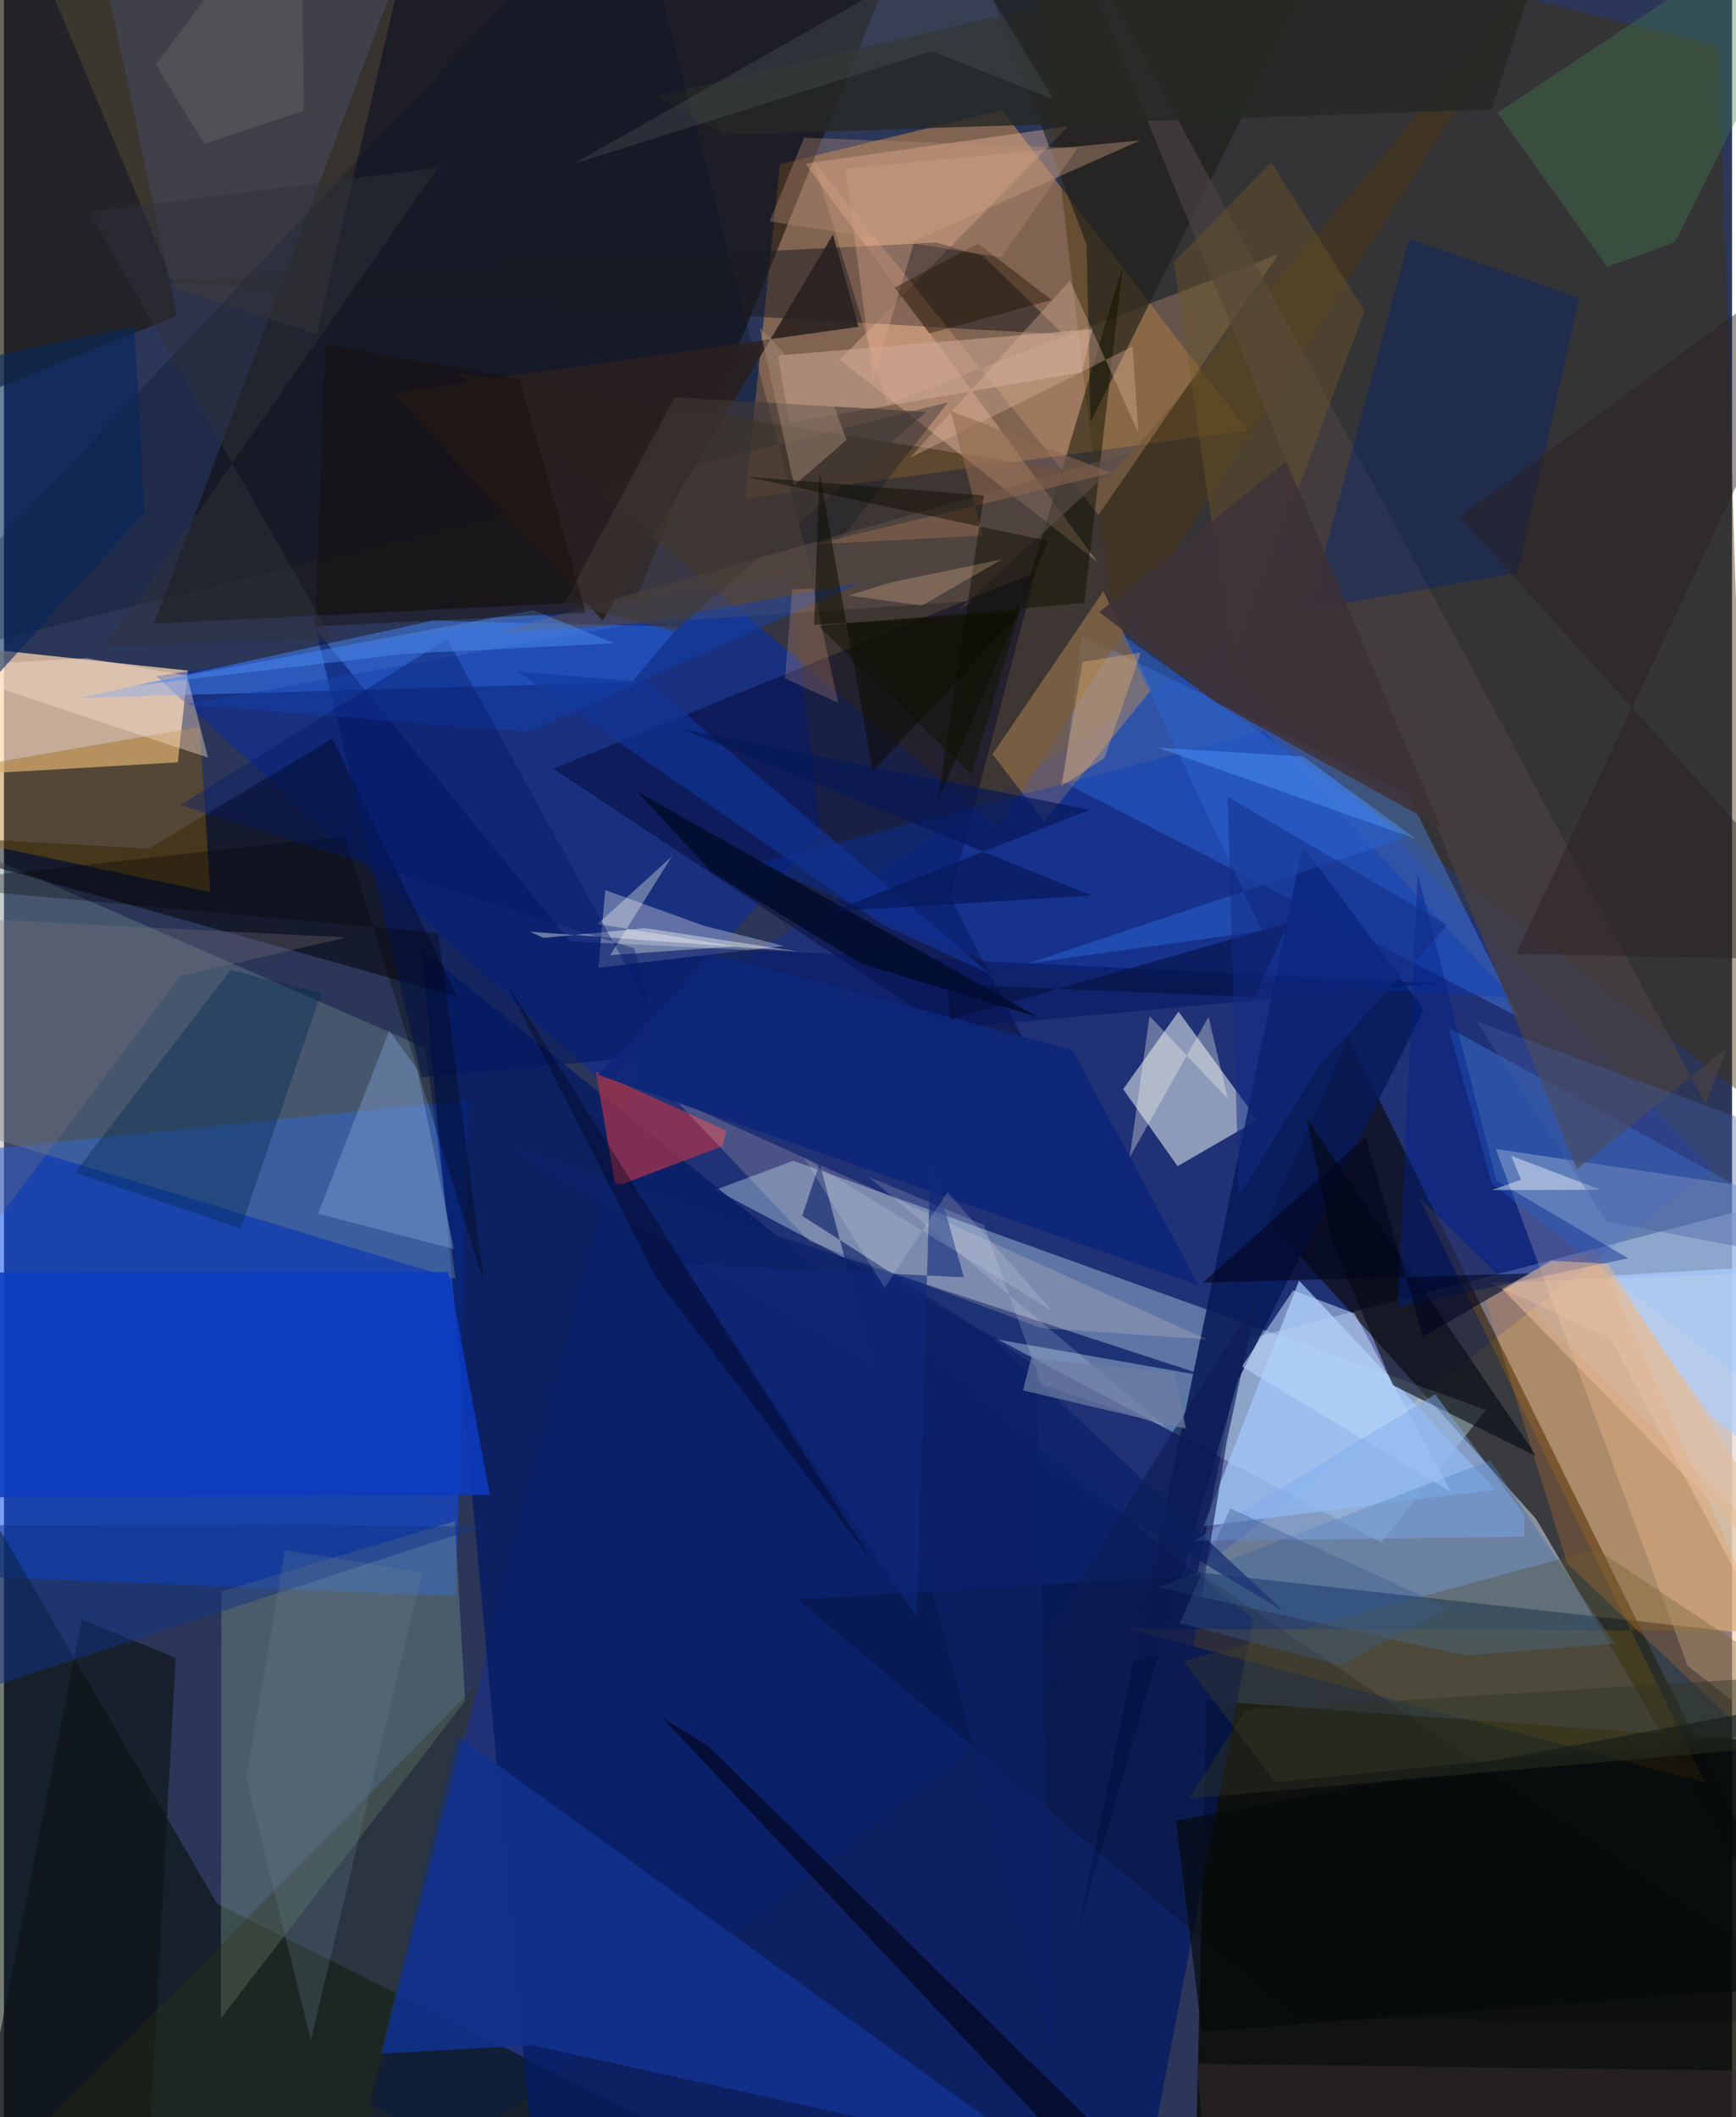 <svg xmlns="http://www.w3.org/2000/svg" width="228" height="278" viewBox="0 0 836 1024"><path fill="#2b3658" d="M0 0h836v1024H0z"/><path fill="#c3c4c8" fill-opacity=".631" d="M866.095 792.487l-288.571-32.042 22.045-112.135 286.49-74.705z"/><path fill="#0d51f1" fill-opacity=".553" d="M218.63 771.999l-269.32-11.17 31.243-203.882 244.087-24.936z"/><path fill="#c0874d" fill-opacity=".569" d="M482.868 53.31l118.61 154.889-242.914 32.895 16.833-161.753z"/><path fill="#0c0b02" fill-opacity=".812" d="M576.065 1065.43L898 1063.654V845.68l-316.233-23.15z"/><path fill="#fed9b0" fill-opacity=".722" d="M-62 377.164l146.105-8.451 4.85-44.374-108.143-11.61z"/><path fill="#0023d7" fill-opacity=".239" d="M310.824 495.308L160.899 1086l665.482-520.634-239.755-250.931z"/><path fill="#110a00" fill-opacity=".561" d="M72.594 301.618l233.08-11.587L427.109-10.096 209.092-62z"/><path fill="#0b0806" fill-opacity=".624" d="M898 1002.43L650.41 501.918l-39.104 87.966 129.882 144.763z"/><path fill="#d4faff" fill-opacity=".345" d="M716.967 681.91l-50.636 64.228-322.02-170.686 37.522-14.023z"/><path fill="#ffe9da" fill-opacity=".361" d="M843.397 573.886l-121.702-18.16 92.9 250.043L898 870.849z"/><path fill="#030d02" fill-opacity=".537" d="M315.611 1027.116L103.058 920.733-62 636.713l14.205 420.291z"/><path fill="#051b65" fill-opacity=".776" d="M604.283 783.065L202.1 459.32l52.566 569.882L546.183 1086z"/><path fill="#403106" fill-opacity=".424" d="M845.52 532.539L829.48 22.487 493.323-62l42.282 356.5z"/><path fill="#e3edee" fill-opacity=".557" d="M606.42 541.68l-38.193-52.41-26.789 37.524 26.328 37.254z"/><path fill="#002aab" fill-opacity=".447" d="M380.391 278.739l-306.73 48.379 216.28 196.933 105.05-122.011z"/><path fill="#4f91ff" fill-opacity=".357" d="M679.145 384.215l53.516 107.67-220.325-113.73 9.098-70.954z"/><path fill="#49371b" fill-opacity=".612" d="M535.557 230.952l-315.692-50.218 261.33 219.799L752.57-25.457z"/><path fill="#6d848c" fill-opacity=".408" d="M203.8 506.76l14.664 111.923L-62 533.32l8.782-138.86z"/><path fill="#758d82" fill-opacity=".424" d="M218.082 735.762l-112.863 33.903-.318 206.504 118.188-153.35z"/><path fill="#081a58" fill-opacity=".867" d="M628.291 409.14L519.126 935.374 597.09 667.47l89.812-179.161z"/><path fill="#010003" fill-opacity=".506" d="M219.403 482.13l-60.47-125.001-88.766 53.321L-62 403.086z"/><path fill="#a3cafb" fill-opacity=".722" d="M626.524 619.382l95.132 101.135-141.541 17.645-12.757 33.256z"/><path fill="#bf7c00" fill-opacity=".239" d="M684.698 579.249l138.335 282.996-280.046-74.587L898 789.026z"/><path fill="#fdc5a3" fill-opacity=".357" d="M404.34 174.015l110.607-112.98-127.156 18.13 141.085 192.53z"/><path fill="#4689ff" fill-opacity=".467" d="M207.557 300.158l-171.116 37.43 267.304-7.723 22.715-26.781z"/><path fill="#11318d" fill-opacity=".878" d="M255.464 989.2l246.496 54.329-282.59-203.91-36.918 153.643z"/><path fill="#201a0f" fill-opacity=".663" d="M-30.378 198.677L-55.203-44.987l97.771 3.88 41.08 193.816z"/><path fill="#00002a" fill-opacity=".412" d="M508.374 532.52l-50.531-98.663 41.3-157.166-233.27 95.148z"/><path fill="#1d1b22" fill-opacity=".529" d="M473.902 123.963l-22.81-6.638-377.777 18.957 439.275 25.545z"/><path fill="#919cc0" fill-opacity=".604" d="M290.899 430.524l47.654 17.234 38.733 9.762-89.735 10.515z"/><path fill="#ac334d" fill-opacity=".718" d="M349.527 546.845l-2.025 7.577-51.7 19.58-9.49-55.768z"/><path fill="#c99458" fill-opacity=".416" d="M478.242 364.762l53.634-78.798 23.135 47.764-51.832 63.6z"/><path fill="#fcbb8d" fill-opacity=".243" d="M427.423 195.52L391.59 77.937l137.909 171.17 86.966-126.067z"/><path fill="#3e93ff" fill-opacity=".329" d="M875.666 594.037L698.86 497.046l20.943 75.443L898 711.838z"/><path fill="#1e1e1a" fill-opacity=".643" d="M525.668 204.228L657.64-62l-201.282 3.81 67.358 176.36z"/><path fill="#996501" fill-opacity=".373" d="M94.735 351.495l-126.562 22.081-1.37 29.75 133.027 28.18z"/><path fill="#4371a5" fill-opacity=".455" d="M558.03 767.701l160.98-61.344 60.083 88.62-72.183 5.706z"/><path fill="#0038bf" fill-opacity=".318" d="M729.603 482.52L479.94 467.318l-115.574-49.63 245.496-64.103z"/><path fill="#494042" fill-opacity=".702" d="M760.997 565.527l72.482-58.8-10.219 27.506L503.791-62z"/><path fill="#0b3bc1" fill-opacity=".859" d="M-47.59 615.487L-62 724.443l297.052-1.397-20.003-107.782z"/><path fill="#5b4f37" fill-opacity=".435" d="M151.285 161.628L83.078 139.57-1.115-62h204.798z"/><path fill="#060911" fill-opacity=".604" d="M642.497 600.39l29.334 69.569 69.703 34.544-111.176-163.61z"/><path fill="#021762" fill-opacity=".541" d="M273.98 455.321l420.109 20.204-491.999 45.517-51.13-216.49z"/><path fill="#02236e" fill-opacity=".384" d="M732.327 276.964l29.701-132.996-82.217-28.428-48.358 179.206z"/><path fill="#0d236a" fill-opacity=".796" d="M618.825 779.075l-374.45-223.86L583.09 665.963 478.174 647.43z"/><path fill="#d1a999" fill-opacity=".537" d="M374.485 171.913l5.431 32.525 141.457-24.392 5.16-20.853z"/><path fill="#012952" fill-opacity=".396" d="M153.411 480.297l-43.682-11.13-75.436 98.068 80.184 26.935z"/><path fill="#262825" fill-opacity=".824" d="M719.664 52.994L348.986 65.2l-33.4-18.673 439.3-102.636z"/><path fill="#ffebda" fill-opacity=".345" d="M877.14 834.128l-99.92-186.823-58.652-26.84 163.708-5.922z"/><path fill="#51542f" fill-opacity=".353" d="M898 833.944l-127.654-84.63-199.657 54.148 44.26 58.447z"/><path fill="#f98936" fill-opacity=".212" d="M769.825 603.407L898 890.757 756.194 756.193l-39.446-127.42z"/><path fill="#ffe4d1" fill-opacity=".184" d="M501.87 642.325l79.934 5.47L324.55 531.711l65.016 68.61z"/><path fill="#111200" fill-opacity=".502" d="M467.946 374.6l73.313-246.064L522.66 291.6l-128.607 11.177z"/><path fill="#000110" fill-opacity=".565" d="M318.44 830.749l21.87 13.551 239.281 234.322-20.998 7.377z"/><path fill="#002189" fill-opacity=".42" d="M722.062 571.033l63.69 37.565-111.368 23.456 9.56-209.348z"/><path fill="#819fd4" fill-opacity=".42" d="M199.972 517.252L186.4 498.548l-34.459 88.464 65.685 17.111z"/><path fill="#0f1516" fill-opacity=".647" d="M83.047 801.86l-45.372-18.673-55.531 280.964 86.774 1.426z"/><path fill="#437b4f" fill-opacity=".376" d="M775.606 129.161l32.776-12.026L898-62 722.457 54.461z"/><path fill-opacity=".192" d="M898 977.957l-318.485-216.13-195.536 11.82 241.823 202.991z"/><path fill="#081125" fill-opacity=".298" d="M391.045 278.313L302.565-62-62 324.307l518.785-129.765z"/><path fill="#5a4d48" fill-opacity=".612" d="M237.09 306.178l231.726-15.511-7.138 4.488 83.488-76.355z"/><path fill="#705829" fill-opacity=".408" d="M594.215 321.883l63.99-171.582-45.15-71.798-47.069 48.131z"/><path fill="#103395" fill-opacity=".69" d="M476.444 470.69L311.886 329.92l-63.515-5.08 176.56 122.46z"/><path fill="#010b2a" fill-opacity=".835" d="M500.192 491.972l-193.662-108.9 35.918 38.902 72.55 44.163z"/><path fill="#29201f" fill-opacity=".871" d="M413.384 158.05l-225.53 31.867 101.824 110.307L401.04 113.437z"/><path fill="#ffe2d0" fill-opacity=".388" d="M88.545 326.763l10.167 39.656-132.28-44.054 73.761-4.03z"/><path fill="#123487" fill-opacity=".49" d="M157.138 737.486L-62 737.72l54.326 78.604 238.525-77.932z"/><path fill="#dbab8e" fill-opacity=".361" d="M420.487 183.503L407.06 81.6l142.587-13.688-109.205 48.657z"/><path fill="#00051c" fill-opacity=".573" d="M739.163 615.909l-52.624 30.582-27.89-96.527-78.672 70.426z"/><path fill="#f8ffef" fill-opacity=".322" d="M592.131 531.593l-37.919-40.202-9.596 68.297 38.131-67.897z"/><path fill="#bad8f9" fill-opacity=".557" d="M623.697 624.095l-24.885 36.807 101.356 60.857-46.776-86.503z"/><path fill="#2862ce" fill-opacity=".529" d="M495.59 465.989l183.056-61.134L541.34 307.34l67.284 142.851z"/><path fill="#0e2779" fill-opacity=".914" d="M516.889 507.72l61.124 114.026-290.829-101.973 56.37-58.056z"/><path fill="#382d33" fill-opacity=".498" d="M898 1002.18l-320.88-4.032 4.657 55.108 289.144-28.099z"/><path fill="#7ca9ed" fill-opacity=".463" d="M692.413 674.364l-116.432 70.87 159.648-1.963-.344-10.78z"/><path fill="#484c50" fill-opacity=".424" d="M275.519 79.243l173.135-54.496 58.968 23.14-45.123-74.606z"/><path fill="#1643ad" fill-opacity=".49" d="M88.296 340.61L252 311.21l162.543-29.474-160.49 72.268z"/><path fill="#f2fafe" fill-opacity=".427" d="M729.168 559.03l43.282 16.423-52.824.158 14.34-4.993z"/><path fill="#2e3315" fill-opacity=".318" d="M-38.343 1086h328.925l-113.978-68.92 52.238-202.27z"/><path fill="#2a2020" fill-opacity=".459" d="M731.611 461.35L898 107.438 704.292 249.882 898 464.62z"/><path fill="#05275d" fill-opacity=".584" d="M67.986 247.712l-4.957-89.987L-62 184.473l24.55 179.83z"/><path fill="#abcfff" fill-opacity=".682" d="M898 744.49l-72.378-60.119-48.72-67.369L898 609.84z"/><path fill="#060a0b" fill-opacity=".647" d="M898 958.61V818.04l-331.045 62.533 12.47 101.966z"/><path fill="#6b8293" fill-opacity=".247" d="M135.922 749.68l66.392 10.928-53.847 226.161-31.22-126.478z"/><path fill="#fafdf1" fill-opacity=".341" d="M287.233 446.911l66.534 10.847-60.457 4.19 29.817-47.764z"/><path fill="#f0f4fb" fill-opacity=".165" d="M418.22 569.107l143.832 120.991-60.207-20.598-27.732-76.989z"/><path fill="#061757" fill-opacity=".659" d="M400.725 440.816l125.308-7.686-198.55-80.684 197.753 39.18z"/><path fill="#413935" fill-opacity=".608" d="M324.357 192.21l121.836 7.003L324.476 305.27l-53.392-13.484z"/><path fill="#7f717a" fill-opacity=".294" d="M-62 441.912V668.49L85.437 471.991l80.23-18.587z"/><path fill="#3f3238" fill-opacity=".878" d="M585.322 339.124l109.9 61.033-75.08-176.87L529.877 296z"/><path fill-opacity=".294" d="M232.397 621.23l-22.3-170.013-256.687-23.45 211.485-23.264z"/><path fill="#0c1c53" fill-opacity=".627" d="M486.142 819.303l120.363-192.217-14.942 70.2-16.056 99.047z"/><path fill="#e0b89b" fill-opacity=".349" d="M515.669 135.683l-77.345 85.744 107.674-53.926 2.844 41.925z"/><path fill="#030d38" fill-opacity=".537" d="M605.057 482.218l-148.637-6.187 1.195 17.251 163.56-46.852z"/><path fill="#a88b79" fill-opacity=".459" d="M365.648 158.471l35.591 36.952 6.396 17.379-25.366 21.915z"/><path fill="#f9fefa" fill-opacity=".392" d="M260.957 453.627l-6.465-3.007 129.52 9.57-73.784-11.27z"/><path fill="#122c85" fill-opacity=".51" d="M592.033 385.388l5.36 193.302 38.69-63.022 62.136-68.246z"/><path fill="#e5ba97" fill-opacity=".569" d="M775.876 611.247l-27.303-1.487-23.762 13.668L898 800.874z"/><path fill="#455ea1" fill-opacity=".369" d="M712.479 494.025l125.06 45.888 11.349 64.882-73.519-13.928z"/><path fill="#04196a" fill-opacity=".4" d="M85.344 389.356l129.07-80.231 98.454 179.685-7.937-30.058z"/><path fill="#4a87e9" fill-opacity=".518" d="M295.073 311.124l-100.75 5.054-131.807 15.519 193.666-36.636z"/><path fill="#0b1f66" fill-opacity=".62" d="M507.562 991.327L394.627 562.614l-8.445 25.466 113.107 72.523z"/><path fill="#fab894" fill-opacity=".204" d="M381.305 285.069l10.252-.411 12.023 55.249-25.76-11.757z"/><path fill="#150d0a" fill-opacity=".427" d="M150.547 302.98l5.07-136.327 93.712 16.518 32.117 113.15z"/><path fill="#231300" fill-opacity=".416" d="M506.863 145.115l-35.564-27.305-40.409 21.263 16.772 22.193z"/><path fill="#30313b" fill-opacity=".494" d="M48.61 312.802l110.21-3.586L41.288 102.427l168.545-21.236z"/><path fill="#8e674d" fill-opacity=".557" d="M457.959 198.756l15.674 60.246-81.594 4.261 143.847-34.524z"/><path fill="#5196fb" fill-opacity=".439" d="M683.054 405.71l-113.108-39.95-11.666-4.116 70.172 4.25z"/><path fill="#fbba6e" fill-opacity=".333" d="M532.403 366.666l17.614-51.084-28.173 4.52-10.374 60.124z"/><path fill="#2d3426" fill-opacity=".443" d="M846.304 811.895L898 841.32l-324.81 28.595 27.437-42.858z"/><path fill="#10297b" fill-opacity=".596" d="M448.26 560.537l-6.664 221.762-113.63-171.014 136.385 6.477z"/><path fill="#3a5a89" fill-opacity=".369" d="M593.232 729.529l105.555 48.208-52.273 27.82-77.627-20.453z"/><path fill="#0e0d00" fill-opacity=".459" d="M358.802 230.483l115.3 9.165-22.39 148.02 53.5-125.953z"/><path fill="#ecfbff" fill-opacity=".157" d="M507.325 634.23l-50.863-57.647-30.427 46.335-39.074-63.009z"/><path fill="#ecbc95" fill-opacity=".282" d="M482.863 270.518l-38.826 22.398-35.33-4.912 19.786-6.171z"/><path fill="#b99377" fill-opacity=".345" d="M387.057 66.624l132.366 4.943-36.947 52.85-112.054-17.352z"/><path fill="#0d0c00" fill-opacity=".518" d="M394.524 228.372l25.757 144.615 71.522-77.035-99.871 6.318z"/><path fill="#5d5d5b" fill-opacity=".596" d="M143.535-62L73.492 31.28l23.444 38.268 48.142-16.023z"/><path fill="#02021a" fill-opacity=".361" d="M337.028 624.536L242.63 474.68l73.433 144.28L420.08 755.135z"/><path fill="#6d7da2" fill-opacity=".678" d="M566.293 663.973l-69.385-7.066-3.898 15.59 78.827 18.48z"/></svg>